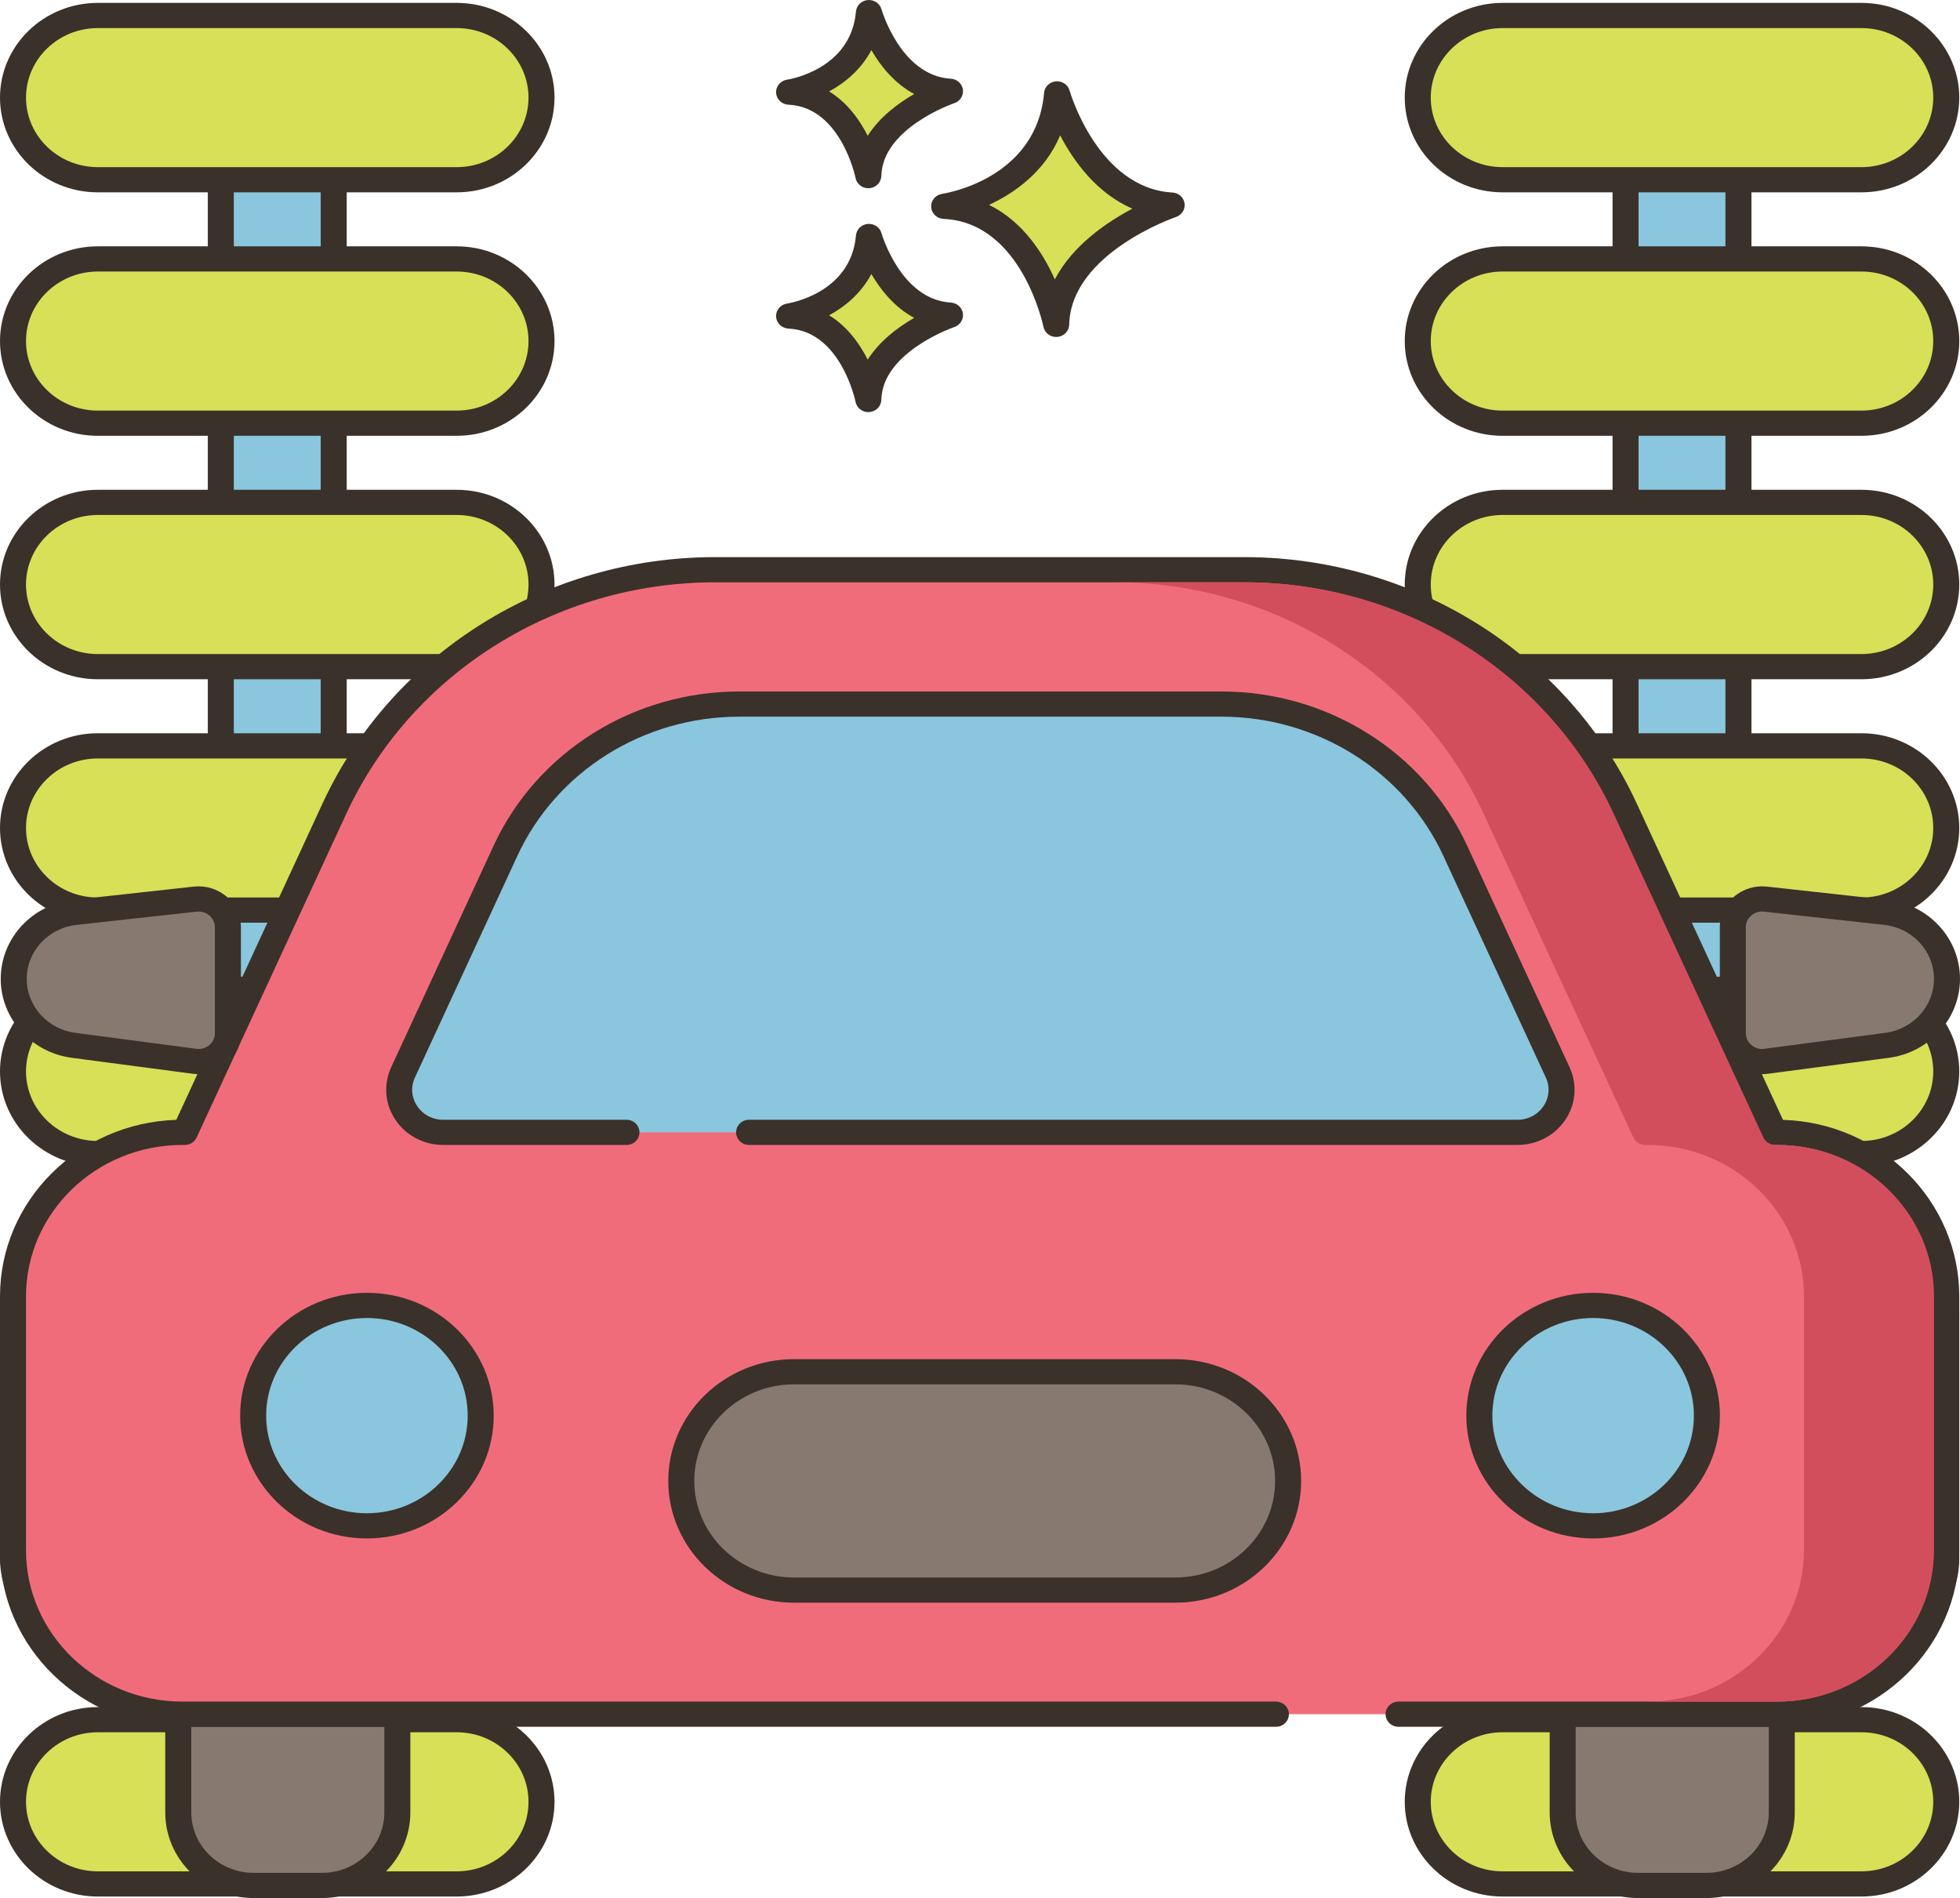 <svg width="190" height="184" viewBox="0 0 190 184" fill="none" xmlns="http://www.w3.org/2000/svg">
<path d="M168.523 7.771H157.579V175.955H168.523V7.771Z" fill="#8AC6DD"/>
<path d="M168.523 6.55H157.58C156.884 6.55 156.319 7.096 156.319 7.771V175.954C156.319 176.629 156.884 177.176 157.58 177.176H168.523C169.219 177.176 169.783 176.629 169.783 175.954V7.771C169.783 7.097 169.219 6.55 168.523 6.55ZM167.262 174.733H158.841V8.992H167.262V174.733Z" fill="#3A312A"/>
<path d="M180.45 166.709H145.653C141.114 166.709 137.434 170.273 137.434 174.671C137.434 179.068 141.114 182.632 145.653 182.632H180.45C184.989 182.632 188.669 179.068 188.669 174.671C188.669 170.274 184.989 166.709 180.45 166.709Z" fill="#D7E057"/>
<path d="M180.45 165.488H145.654C140.427 165.488 136.174 169.607 136.174 174.671C136.174 179.734 140.428 183.853 145.654 183.853H180.45C185.677 183.853 189.929 179.734 189.929 174.671C189.929 169.607 185.677 165.488 180.45 165.488ZM180.45 181.411H145.654C141.818 181.411 138.696 178.388 138.696 174.671C138.696 170.954 141.818 167.93 145.654 167.93H180.45C184.286 167.93 187.408 170.954 187.408 174.671C187.408 178.387 184.286 181.411 180.45 181.411Z" fill="#3A312A"/>
<path d="M180.45 143.108H145.653C141.114 143.108 137.434 146.672 137.434 151.07C137.434 155.467 141.114 159.032 145.653 159.032H180.45C184.989 159.032 188.669 155.467 188.669 151.07C188.669 146.672 184.989 143.108 180.45 143.108Z" fill="#D7E057"/>
<path d="M180.45 141.887H145.654C140.427 141.887 136.174 146.007 136.174 151.07C136.174 156.133 140.428 160.252 145.654 160.252H180.45C185.677 160.252 189.929 156.133 189.929 151.07C189.929 146.007 185.677 141.887 180.45 141.887ZM180.45 157.81H145.654C141.818 157.81 138.696 154.786 138.696 151.07C138.696 147.354 141.818 144.33 145.654 144.33H180.45C184.286 144.33 187.408 147.353 187.408 151.07C187.408 154.786 184.286 157.81 180.45 157.81Z" fill="#3A312A"/>
<path d="M180.45 119.507H145.653C141.114 119.507 137.434 123.071 137.434 127.468C137.434 131.865 141.114 135.43 145.653 135.43H180.45C184.989 135.43 188.669 131.866 188.669 127.468C188.669 123.071 184.989 119.507 180.45 119.507Z" fill="#D7E057"/>
<path d="M180.45 118.286H145.654C140.427 118.286 136.174 122.405 136.174 127.468C136.174 132.532 140.428 136.651 145.654 136.651H180.45C185.677 136.651 189.929 132.532 189.929 127.468C189.929 122.405 185.677 118.286 180.45 118.286ZM180.45 134.209H145.654C141.818 134.209 138.696 131.186 138.696 127.468C138.696 123.752 141.818 120.728 145.654 120.728H180.45C184.286 120.728 187.408 123.751 187.408 127.468C187.408 131.185 184.286 134.209 180.45 134.209Z" fill="#3A312A"/>
<path d="M180.45 95.906H145.653C141.114 95.906 137.434 99.47 137.434 103.868C137.434 108.264 141.114 111.829 145.653 111.829H180.45C184.989 111.829 188.669 108.264 188.669 103.868C188.669 99.47 184.989 95.906 180.45 95.906Z" fill="#D7E057"/>
<path d="M180.45 94.685H145.654C140.427 94.685 136.174 98.804 136.174 103.867C136.174 108.93 140.428 113.05 145.654 113.05H180.45C185.677 113.05 189.929 108.93 189.929 103.867C189.929 98.804 185.677 94.685 180.45 94.685ZM180.45 110.607H145.654C141.818 110.607 138.696 107.584 138.696 103.867C138.696 100.151 141.818 97.127 145.654 97.127H180.45C184.286 97.127 187.408 100.151 187.408 103.867C187.408 107.584 184.286 110.607 180.45 110.607Z" fill="#3A312A"/>
<path d="M180.45 72.305H145.653C141.114 72.305 137.434 75.868 137.434 80.266C137.434 84.663 141.114 88.228 145.653 88.228H180.45C184.989 88.228 188.669 84.664 188.669 80.266C188.669 75.868 184.989 72.305 180.45 72.305Z" fill="#D7E057"/>
<path d="M180.45 71.083H145.654C140.427 71.083 136.174 75.203 136.174 80.266C136.174 85.329 140.428 89.448 145.654 89.448H180.45C185.677 89.448 189.929 85.329 189.929 80.266C189.929 75.203 185.677 71.083 180.45 71.083ZM180.45 87.006H145.654C141.818 87.006 138.696 83.982 138.696 80.266C138.696 76.55 141.818 73.526 145.654 73.526H180.45C184.286 73.526 187.408 76.549 187.408 80.266C187.408 83.982 184.286 87.006 180.45 87.006Z" fill="#3A312A"/>
<path d="M180.45 48.704H145.653C141.114 48.704 137.434 52.268 137.434 56.665C137.434 61.062 141.114 64.627 145.653 64.627H180.45C184.989 64.627 188.669 61.062 188.669 56.665C188.669 52.268 184.989 48.704 180.45 48.704Z" fill="#D7E057"/>
<path d="M180.45 47.482H145.654C140.427 47.482 136.174 51.601 136.174 56.665C136.174 61.728 140.428 65.847 145.654 65.847H180.45C185.677 65.847 189.929 61.728 189.929 56.665C189.929 51.602 185.677 47.482 180.45 47.482ZM180.45 63.405H145.654C141.818 63.405 138.696 60.382 138.696 56.665C138.696 52.948 141.818 49.924 145.654 49.924H180.45C184.286 49.924 187.408 52.947 187.408 56.665C187.408 60.382 184.286 63.405 180.45 63.405Z" fill="#3A312A"/>
<path d="M180.45 25.102H145.653C141.114 25.102 137.434 28.667 137.434 33.064C137.434 37.461 141.114 41.026 145.653 41.026H180.45C184.989 41.026 188.669 37.461 188.669 33.064C188.669 28.667 184.989 25.102 180.45 25.102Z" fill="#D7E057"/>
<path d="M180.45 23.881H145.654C140.427 23.881 136.174 28 136.174 33.064C136.174 38.127 140.428 42.247 145.654 42.247H180.45C185.677 42.247 189.929 38.127 189.929 33.064C189.929 28 185.677 23.881 180.45 23.881ZM180.45 39.804H145.654C141.818 39.804 138.696 36.78 138.696 33.063C138.696 29.347 141.818 26.323 145.654 26.323H180.45C184.286 26.323 187.408 29.346 187.408 33.063C187.408 36.78 184.286 39.804 180.45 39.804Z" fill="#3A312A"/>
<path d="M180.45 1.501H145.653C141.114 1.501 137.434 5.065 137.434 9.462C137.434 13.859 141.114 17.424 145.653 17.424H180.45C184.989 17.424 188.669 13.859 188.669 9.462C188.669 5.065 184.989 1.501 180.45 1.501Z" fill="#D7E057"/>
<path d="M180.45 0.28H145.654C140.427 0.28 136.174 4.4 136.174 9.463C136.174 14.526 140.428 18.645 145.654 18.645H180.45C185.677 18.645 189.929 14.526 189.929 9.463C189.929 4.4 185.677 0.28 180.45 0.28ZM180.45 16.203H145.654C141.818 16.203 138.696 13.179 138.696 9.463C138.696 5.747 141.818 2.723 145.654 2.723H180.45C184.286 2.723 187.408 5.746 187.408 9.463C187.408 13.179 184.286 16.203 180.45 16.203Z" fill="#3A312A"/>
<path d="M32.349 7.771H21.406V175.955H32.349V7.771Z" fill="#8AC6DD"/>
<path d="M32.349 6.55H21.406C20.71 6.55 20.145 7.096 20.145 7.771V175.954C20.145 176.629 20.71 177.176 21.406 177.176H32.349C33.045 177.176 33.61 176.629 33.61 175.954V7.771C33.61 7.097 33.045 6.55 32.349 6.55ZM31.089 174.733H22.666V8.992H31.089V174.733Z" fill="#3A312A"/>
<path d="M44.275 166.709H9.479C4.94 166.709 1.26 170.273 1.26 174.671C1.26 179.068 4.94 182.632 9.479 182.632H44.275C48.814 182.632 52.495 179.068 52.495 174.671C52.495 170.274 48.814 166.709 44.275 166.709Z" fill="#D7E057"/>
<path d="M44.275 165.488H9.479C4.252 165.488 0 169.607 0 174.671C0 179.734 4.252 183.853 9.479 183.853H44.275C49.502 183.853 53.754 179.734 53.754 174.671C53.755 169.607 49.502 165.488 44.275 165.488ZM44.275 181.411H9.479C5.642 181.411 2.521 178.388 2.521 174.671C2.521 170.954 5.642 167.93 9.479 167.93H44.275C48.111 167.93 51.233 170.954 51.233 174.671C51.234 178.387 48.112 181.411 44.275 181.411Z" fill="#3A312A"/>
<path d="M44.275 143.108H9.479C4.94 143.108 1.26 146.672 1.26 151.07C1.26 155.467 4.94 159.032 9.479 159.032H44.275C48.814 159.032 52.495 155.467 52.495 151.07C52.495 146.672 48.814 143.108 44.275 143.108Z" fill="#D7E057"/>
<path d="M44.275 141.887H9.479C4.252 141.887 0 146.007 0 151.07C0 156.133 4.252 160.252 9.479 160.252H44.275C49.502 160.252 53.754 156.133 53.754 151.07C53.755 146.007 49.502 141.887 44.275 141.887ZM44.275 157.81H9.479C5.642 157.81 2.521 154.786 2.521 151.07C2.521 147.354 5.642 144.33 9.479 144.33H44.275C48.111 144.33 51.233 147.353 51.233 151.07C51.234 154.786 48.112 157.81 44.275 157.81Z" fill="#3A312A"/>
<path d="M44.275 119.507H9.479C4.94 119.507 1.26 123.071 1.26 127.468C1.26 131.865 4.94 135.43 9.479 135.43H44.275C48.814 135.43 52.495 131.866 52.495 127.468C52.495 123.071 48.814 119.507 44.275 119.507Z" fill="#D7E057"/>
<path d="M44.275 118.286H9.479C4.252 118.286 0 122.405 0 127.468C0 132.532 4.252 136.651 9.479 136.651H44.275C49.502 136.651 53.754 132.532 53.754 127.468C53.755 122.405 49.502 118.286 44.275 118.286ZM44.275 134.209H9.479C5.642 134.209 2.521 131.186 2.521 127.468C2.521 123.752 5.642 120.728 9.479 120.728H44.275C48.111 120.728 51.233 123.751 51.233 127.468C51.234 131.185 48.112 134.209 44.275 134.209Z" fill="#3A312A"/>
<path d="M44.275 95.906H9.479C4.94 95.906 1.26 99.47 1.26 103.868C1.26 108.264 4.94 111.829 9.479 111.829H44.275C48.814 111.829 52.495 108.264 52.495 103.868C52.495 99.47 48.814 95.906 44.275 95.906Z" fill="#D7E057"/>
<path d="M44.275 94.685H9.479C4.252 94.685 0 98.804 0 103.867C0 108.93 4.252 113.05 9.479 113.05H44.275C49.502 113.05 53.754 108.93 53.754 103.867C53.755 98.804 49.502 94.685 44.275 94.685ZM44.275 110.607H9.479C5.642 110.607 2.521 107.584 2.521 103.867C2.521 100.151 5.642 97.127 9.479 97.127H44.275C48.111 97.127 51.233 100.151 51.233 103.867C51.234 107.584 48.112 110.607 44.275 110.607Z" fill="#3A312A"/>
<path d="M44.275 72.305H9.479C4.94 72.305 1.26 75.868 1.26 80.266C1.26 84.663 4.94 88.228 9.479 88.228H44.275C48.814 88.228 52.495 84.664 52.495 80.266C52.495 75.868 48.814 72.305 44.275 72.305Z" fill="#D7E057"/>
<path d="M44.275 71.083H9.479C4.252 71.083 0 75.203 0 80.266C0 85.329 4.252 89.448 9.479 89.448H44.275C49.502 89.448 53.754 85.329 53.754 80.266C53.755 75.203 49.502 71.083 44.275 71.083ZM44.275 87.006H9.479C5.642 87.006 2.521 83.982 2.521 80.266C2.521 76.55 5.642 73.526 9.479 73.526H44.275C48.111 73.526 51.233 76.549 51.233 80.266C51.234 83.982 48.112 87.006 44.275 87.006Z" fill="#3A312A"/>
<path d="M44.275 48.704H9.479C4.94 48.704 1.26 52.268 1.26 56.665C1.26 61.062 4.94 64.627 9.479 64.627H44.275C48.814 64.627 52.495 61.062 52.495 56.665C52.495 52.268 48.814 48.704 44.275 48.704Z" fill="#D7E057"/>
<path d="M44.275 47.482H9.479C4.252 47.482 0 51.601 0 56.665C0 61.728 4.252 65.847 9.479 65.847H44.275C49.502 65.847 53.754 61.728 53.754 56.665C53.755 51.602 49.502 47.482 44.275 47.482ZM44.275 63.405H9.479C5.642 63.405 2.521 60.382 2.521 56.665C2.521 52.948 5.642 49.924 9.479 49.924H44.275C48.111 49.924 51.233 52.947 51.233 56.665C51.234 60.382 48.112 63.405 44.275 63.405Z" fill="#3A312A"/>
<path d="M44.275 25.102H9.479C4.94 25.102 1.26 28.667 1.26 33.064C1.26 37.461 4.94 41.026 9.479 41.026H44.275C48.814 41.026 52.495 37.461 52.495 33.064C52.495 28.667 48.814 25.102 44.275 25.102Z" fill="#D7E057"/>
<path d="M44.275 23.881H9.479C4.252 23.881 0 28 0 33.064C0 38.127 4.252 42.247 9.479 42.247H44.275C49.502 42.247 53.754 38.127 53.754 33.064C53.755 28 49.502 23.881 44.275 23.881ZM44.275 39.804H9.479C5.642 39.804 2.521 36.78 2.521 33.063C2.521 29.347 5.642 26.323 9.479 26.323H44.275C48.111 26.323 51.233 29.346 51.233 33.063C51.234 36.78 48.112 39.804 44.275 39.804Z" fill="#3A312A"/>
<path d="M44.275 1.501H9.479C4.94 1.501 1.26 5.065 1.26 9.462C1.26 13.859 4.94 17.424 9.479 17.424H44.275C48.814 17.424 52.495 13.859 52.495 9.462C52.495 5.065 48.814 1.501 44.275 1.501Z" fill="#D7E057"/>
<path d="M44.275 0.28H9.479C4.252 0.28 0 4.4 0 9.463C0 14.526 4.252 18.645 9.479 18.645H44.275C49.502 18.645 53.754 14.526 53.754 9.463C53.755 4.4 49.502 0.28 44.275 0.28ZM44.275 16.203H9.479C5.642 16.203 2.521 13.179 2.521 9.463C2.521 5.747 5.642 2.723 9.479 2.723H44.275C48.111 2.723 51.233 5.746 51.233 9.463C51.234 13.179 48.112 16.203 44.275 16.203Z" fill="#3A312A"/>
<path d="M17.744 166.179C17.584 166.179 17.433 166.179 17.282 166.163V175.704C17.282 179.611 20.551 182.778 24.585 182.778H31.216C35.25 182.778 38.519 179.611 38.519 175.704V166.179H17.744Z" fill="#87796F"/>
<path d="M38.519 164.959H17.744C17.633 164.959 17.526 164.961 17.421 164.95C17.059 164.909 16.708 165.022 16.442 165.254C16.174 165.485 16.021 165.816 16.021 166.164V175.705C16.021 180.278 19.863 184 24.584 184H31.216C35.937 184 39.778 180.279 39.778 175.705V166.18C39.779 165.505 39.215 164.959 38.519 164.959ZM37.258 175.704C37.258 178.931 34.547 181.557 31.216 181.557H24.585C21.254 181.557 18.543 178.931 18.543 175.704V167.4H37.259V175.704H37.258Z" fill="#3A312A"/>
<path d="M172.326 166.179H151.485V175.704C151.485 179.611 154.754 182.778 158.788 182.778H165.418C169.452 182.778 172.721 179.611 172.721 175.704V166.171C172.595 166.179 172.461 166.179 172.326 166.179Z" fill="#87796F"/>
<path d="M173.583 165.279C173.327 165.048 172.976 164.93 172.637 164.953C172.538 164.96 172.432 164.959 172.327 164.959H151.485C150.789 164.959 150.224 165.505 150.224 166.18V175.705C150.224 180.278 154.065 184 158.788 184H165.418C170.141 184 173.982 180.279 173.982 175.705V166.172C173.982 165.833 173.837 165.51 173.583 165.279ZM171.461 175.704C171.461 178.931 168.75 181.557 165.418 181.557H158.788C155.456 181.557 152.745 178.931 152.745 175.704V167.4H171.462V175.704H171.461Z" fill="#3A312A"/>
<path d="M172.253 109.772H172.018L157.509 78.382C150.997 64.296 136.551 55.229 120.619 55.229H69.311C53.378 55.229 38.931 64.296 32.421 78.382L17.91 109.772H17.675C8.609 109.772 1.26 116.891 1.26 125.673V150.276C1.26 159.059 8.609 166.178 17.675 166.178H172.253C181.32 166.178 188.669 159.059 188.669 150.276V125.673C188.669 116.891 181.32 109.772 172.253 109.772Z" fill="#F16C7A"/>
<path d="M172.839 108.561L158.659 77.884C151.955 63.381 137.023 54.009 120.618 54.009H69.311C52.905 54.009 37.974 63.381 31.269 77.884L17.09 108.561C7.614 108.861 0 116.422 0 125.673V150.276C0 159.718 7.929 167.399 17.675 167.399H123.684C124.38 167.399 124.945 166.852 124.945 166.178C124.945 165.503 124.38 164.956 123.684 164.956H17.675C9.319 164.956 2.521 158.371 2.521 150.276V125.673C2.521 117.579 9.319 110.994 17.675 110.994H17.91C18.407 110.994 18.858 110.712 19.061 110.272L33.57 78.882C39.869 65.256 53.898 56.451 69.31 56.451H120.618C136.03 56.451 150.059 65.255 156.357 78.882L170.868 110.272C171.071 110.712 171.521 110.994 172.018 110.994H172.253C180.609 110.994 187.407 117.579 187.407 125.673V150.276C187.407 158.371 180.609 164.956 172.253 164.956H135.575C134.879 164.956 134.315 165.503 134.315 166.178C134.315 166.852 134.879 167.399 135.575 167.399H172.253C181.999 167.399 189.929 159.718 189.929 150.276V125.673C189.929 116.422 182.315 108.861 172.839 108.561Z" fill="#3A312A"/>
<path d="M151 103.956L141.067 82.468C137.07 73.821 128.202 68.254 118.421 68.254H71.65C61.87 68.254 53.001 73.82 49.004 82.468L39.072 103.956C37.809 106.688 39.873 109.773 42.963 109.773H147.109C150.199 109.772 152.262 106.688 151 103.956Z" fill="#8AC6DD"/>
<path d="M152.15 103.457L142.218 81.969C138.024 72.896 128.684 67.034 118.422 67.034H71.651C61.388 67.034 52.048 72.897 47.855 81.97L37.923 103.457C37.155 105.119 37.306 107.024 38.328 108.553C39.351 110.081 41.084 110.994 42.964 110.994H60.727C61.423 110.994 61.988 110.448 61.988 109.773C61.988 109.098 61.423 108.552 60.727 108.552H42.963C41.926 108.552 41.007 108.068 40.442 107.225C39.878 106.382 39.798 105.372 40.222 104.455L50.154 82.967C53.942 74.772 62.379 69.476 71.65 69.476H118.42C127.69 69.476 136.127 74.772 139.916 82.967L149.848 104.455C150.272 105.371 150.191 106.381 149.627 107.224C149.063 108.067 148.144 108.551 147.107 108.551H72.618C71.922 108.551 71.357 109.097 71.357 109.772C71.357 110.447 71.922 110.993 72.618 110.993H147.107C148.987 110.993 150.721 110.081 151.744 108.552C152.767 107.024 152.918 105.118 152.15 103.457Z" fill="#3A312A"/>
<path d="M35.57 147.919C41.661 147.919 46.6 143.135 46.6 137.234C46.6 131.333 41.661 126.549 35.57 126.549C29.478 126.549 24.54 131.333 24.54 137.234C24.54 143.135 29.478 147.919 35.57 147.919Z" fill="#8AC6DD"/>
<path d="M35.57 125.328C28.793 125.328 23.279 130.669 23.279 137.234C23.279 143.799 28.793 149.14 35.57 149.14C42.347 149.14 47.861 143.799 47.861 137.234C47.861 130.669 42.347 125.328 35.57 125.328ZM35.57 146.698C30.183 146.698 25.8 142.452 25.8 137.234C25.8 132.016 30.183 127.77 35.57 127.77C40.957 127.77 45.339 132.016 45.339 137.234C45.339 142.452 40.957 146.698 35.57 146.698Z" fill="#3A312A"/>
<path d="M154.435 147.919C160.527 147.919 165.465 143.135 165.465 137.234C165.465 131.333 160.527 126.549 154.435 126.549C148.343 126.549 143.405 131.333 143.405 137.234C143.405 143.135 148.343 147.919 154.435 147.919Z" fill="#8AC6DD"/>
<path d="M154.435 125.328C147.658 125.328 142.145 130.669 142.145 137.234C142.145 143.799 147.658 149.14 154.435 149.14C161.212 149.14 166.726 143.799 166.726 137.234C166.726 130.669 161.212 125.328 154.435 125.328ZM154.435 146.698C149.048 146.698 144.666 142.452 144.666 137.234C144.666 132.016 149.048 127.77 154.435 127.77C159.822 127.77 164.205 132.016 164.205 137.234C164.205 142.452 159.822 146.698 154.435 146.698Z" fill="#3A312A"/>
<path d="M113.944 132.981H76.967C70.933 132.981 66.042 137.719 66.042 143.564C66.042 149.409 70.933 154.147 76.967 154.147H113.944C119.978 154.147 124.869 149.409 124.869 143.564C124.869 137.719 119.978 132.981 113.944 132.981Z" fill="#87796F"/>
<path d="M113.944 131.76H76.967C70.248 131.76 64.781 137.056 64.781 143.564C64.781 150.073 70.248 155.368 76.967 155.368H113.944C120.663 155.368 126.13 150.073 126.13 143.564C126.13 137.056 120.663 131.76 113.944 131.76ZM113.944 152.926H76.967C71.638 152.926 67.302 148.726 67.302 143.564C67.302 138.402 71.638 134.202 76.967 134.202H113.944C119.273 134.202 123.609 138.402 123.609 143.564C123.609 148.727 119.273 152.926 113.944 152.926Z" fill="#3A312A"/>
<path d="M18.932 87.163L7.281 88.446C3.892 88.819 1.332 91.596 1.332 94.901C1.332 98.15 3.81 100.899 7.133 101.338L18.869 102.885C20.575 103.11 22.092 101.827 22.092 100.16V89.896C22.092 88.254 20.617 86.977 18.932 87.163Z" fill="#87796F"/>
<path d="M21.983 86.933C21.113 86.181 19.945 85.821 18.789 85.949L7.137 87.232C3.108 87.676 0.07 90.973 0.07 94.9C0.07 98.741 3.033 102.028 6.962 102.546L18.699 104.094C18.884 104.118 19.068 104.131 19.252 104.131C20.238 104.131 21.197 103.786 21.949 103.15C22.842 102.396 23.353 101.306 23.353 100.16V89.896C23.353 88.766 22.853 87.686 21.983 86.933ZM20.831 100.16C20.831 100.607 20.639 101.017 20.291 101.312C19.942 101.606 19.501 101.735 19.039 101.675L7.302 100.128C4.617 99.774 2.591 97.526 2.591 94.901C2.591 92.216 4.669 89.963 7.422 89.66L19.073 88.377C19.527 88.328 19.963 88.461 20.304 88.756C20.644 89.05 20.831 89.455 20.831 89.897V100.16V100.16Z" fill="#3A312A"/>
<path d="M182.791 88.445L171.14 87.162C169.456 86.977 167.98 88.253 167.98 89.895V100.159C167.98 101.825 169.498 103.109 171.203 102.884L182.94 101.337C186.263 100.899 188.741 98.149 188.741 94.9C188.739 91.596 186.18 88.819 182.791 88.445Z" fill="#87796F"/>
<path d="M182.933 87.232L171.282 85.949C170.126 85.821 168.958 86.18 168.088 86.933C167.218 87.686 166.719 88.766 166.719 89.896V100.16C166.719 101.307 167.229 102.397 168.122 103.151C168.874 103.786 169.833 104.131 170.819 104.131C171.003 104.131 171.187 104.118 171.372 104.094L183.108 102.546C187.038 102.028 190 98.741 190 94.899C190 90.972 186.962 87.676 182.933 87.232ZM182.768 100.127L171.031 101.675C170.57 101.737 170.128 101.605 169.779 101.311C169.431 101.016 169.239 100.607 169.239 100.159V89.895C169.239 89.454 169.426 89.048 169.767 88.754C170.061 88.501 170.425 88.365 170.812 88.365C170.873 88.365 170.934 88.369 170.997 88.375L182.647 89.658C185.401 89.962 187.478 92.215 187.478 94.9C187.479 97.526 185.453 99.773 182.768 100.127Z" fill="#3A312A"/>
<path d="M172.327 110.993H172.091C171.595 110.993 171.142 110.708 170.94 110.269L156.426 78.878C150.132 65.259 136.105 56.45 120.693 56.45H108.087C123.5 56.45 137.526 65.259 143.82 78.878L158.334 110.269C158.536 110.708 158.989 110.993 159.485 110.993H159.721C168.074 110.993 174.873 117.579 174.873 125.671V150.272C174.873 158.372 168.074 164.958 159.721 164.958H172.327C180.68 164.958 187.479 158.372 187.479 150.272V125.671C187.479 117.579 180.68 110.993 172.327 110.993Z" fill="#D34E5C"/>
<path d="M102.469 9.1C101.65 18.514 91.522 20 91.522 20C100.218 20.396 102.385 31.445 102.385 31.445C102.57 23.567 113.579 19.883 113.579 19.883C105.333 19.405 102.469 9.1 102.469 9.1Z" fill="#D7E057"/>
<path d="M113.656 18.665C106.424 18.245 103.712 8.876 103.685 8.781C103.525 8.209 102.969 7.835 102.354 7.885C101.745 7.938 101.263 8.407 101.212 8.997C100.49 17.313 91.706 18.736 91.334 18.792C90.693 18.886 90.231 19.436 90.264 20.063C90.298 20.69 90.817 21.19 91.464 21.22C99.052 21.566 101.128 31.574 101.147 31.675C101.263 32.254 101.786 32.666 102.385 32.666C102.421 32.666 102.456 32.665 102.491 32.662C103.134 32.61 103.632 32.097 103.647 31.474C103.809 24.547 113.892 21.073 113.994 21.038C114.562 20.847 114.911 20.294 114.829 19.717C114.747 19.14 114.256 18.7 113.656 18.665ZM102.255 27.086C101.116 24.538 99.138 21.463 95.878 19.86C98.342 18.717 101.264 16.675 102.771 13.126C104.075 15.626 106.301 18.726 109.776 20.227C107.248 21.562 103.958 23.813 102.255 27.086Z" fill="#3A312A"/>
<path d="M84.233 22.923C83.654 29.581 76.491 30.633 76.491 30.633C82.641 30.913 84.174 38.728 84.174 38.728C84.306 33.156 92.092 30.551 92.092 30.551C86.259 30.212 84.233 22.923 84.233 22.923Z" fill="#D7E057"/>
<path d="M92.168 29.331C87.321 29.05 85.468 22.668 85.451 22.604C85.291 22.032 84.727 21.656 84.121 21.707C83.511 21.761 83.029 22.23 82.977 22.821C82.492 28.415 76.552 29.388 76.303 29.427C75.662 29.52 75.199 30.07 75.233 30.697C75.267 31.324 75.785 31.824 76.433 31.854C81.505 32.085 82.924 38.891 82.937 38.958C83.051 39.538 83.575 39.951 84.175 39.951C84.209 39.951 84.245 39.95 84.28 39.947C84.923 39.895 85.421 39.382 85.436 38.758C85.546 34.11 92.438 31.729 92.506 31.706C93.074 31.515 93.424 30.963 93.343 30.386C93.26 29.807 92.768 29.366 92.168 29.331ZM84.113 34.863C83.336 33.328 82.146 31.65 80.375 30.565C81.935 29.717 83.482 28.424 84.469 26.563C85.357 28.088 86.699 29.782 88.621 30.815C87.067 31.711 85.269 33.046 84.113 34.863Z" fill="#3A312A"/>
<path d="M84.233 1.222C83.654 7.881 76.491 8.931 76.491 8.931C82.641 9.212 84.174 17.027 84.174 17.027C84.306 11.454 92.092 8.849 92.092 8.849C86.259 8.511 84.233 1.222 84.233 1.222Z" fill="#D7E057"/>
<path d="M92.168 7.63C87.321 7.349 85.468 0.966 85.451 0.902C85.291 0.33 84.727 -0.045 84.121 0.004C83.511 0.058 83.029 0.528 82.977 1.118C82.492 6.712 76.552 7.685 76.303 7.723C75.662 7.817 75.199 8.367 75.233 8.993C75.267 9.62 75.785 10.12 76.433 10.15C81.505 10.381 82.924 17.187 82.937 17.254C83.051 17.833 83.575 18.247 84.175 18.247C84.209 18.247 84.245 18.246 84.28 18.243C84.923 18.192 85.421 17.678 85.436 17.053C85.546 12.406 92.438 10.025 92.506 10.002C93.074 9.812 93.424 9.259 93.343 8.682C93.26 8.106 92.768 7.665 92.168 7.63ZM84.113 13.162C83.336 11.627 82.146 9.949 80.375 8.864C81.935 8.016 83.482 6.723 84.469 4.861C85.357 6.387 86.699 8.08 88.621 9.114C87.067 10.01 85.269 11.344 84.113 13.162Z" fill="#3A312A"/>
</svg>
